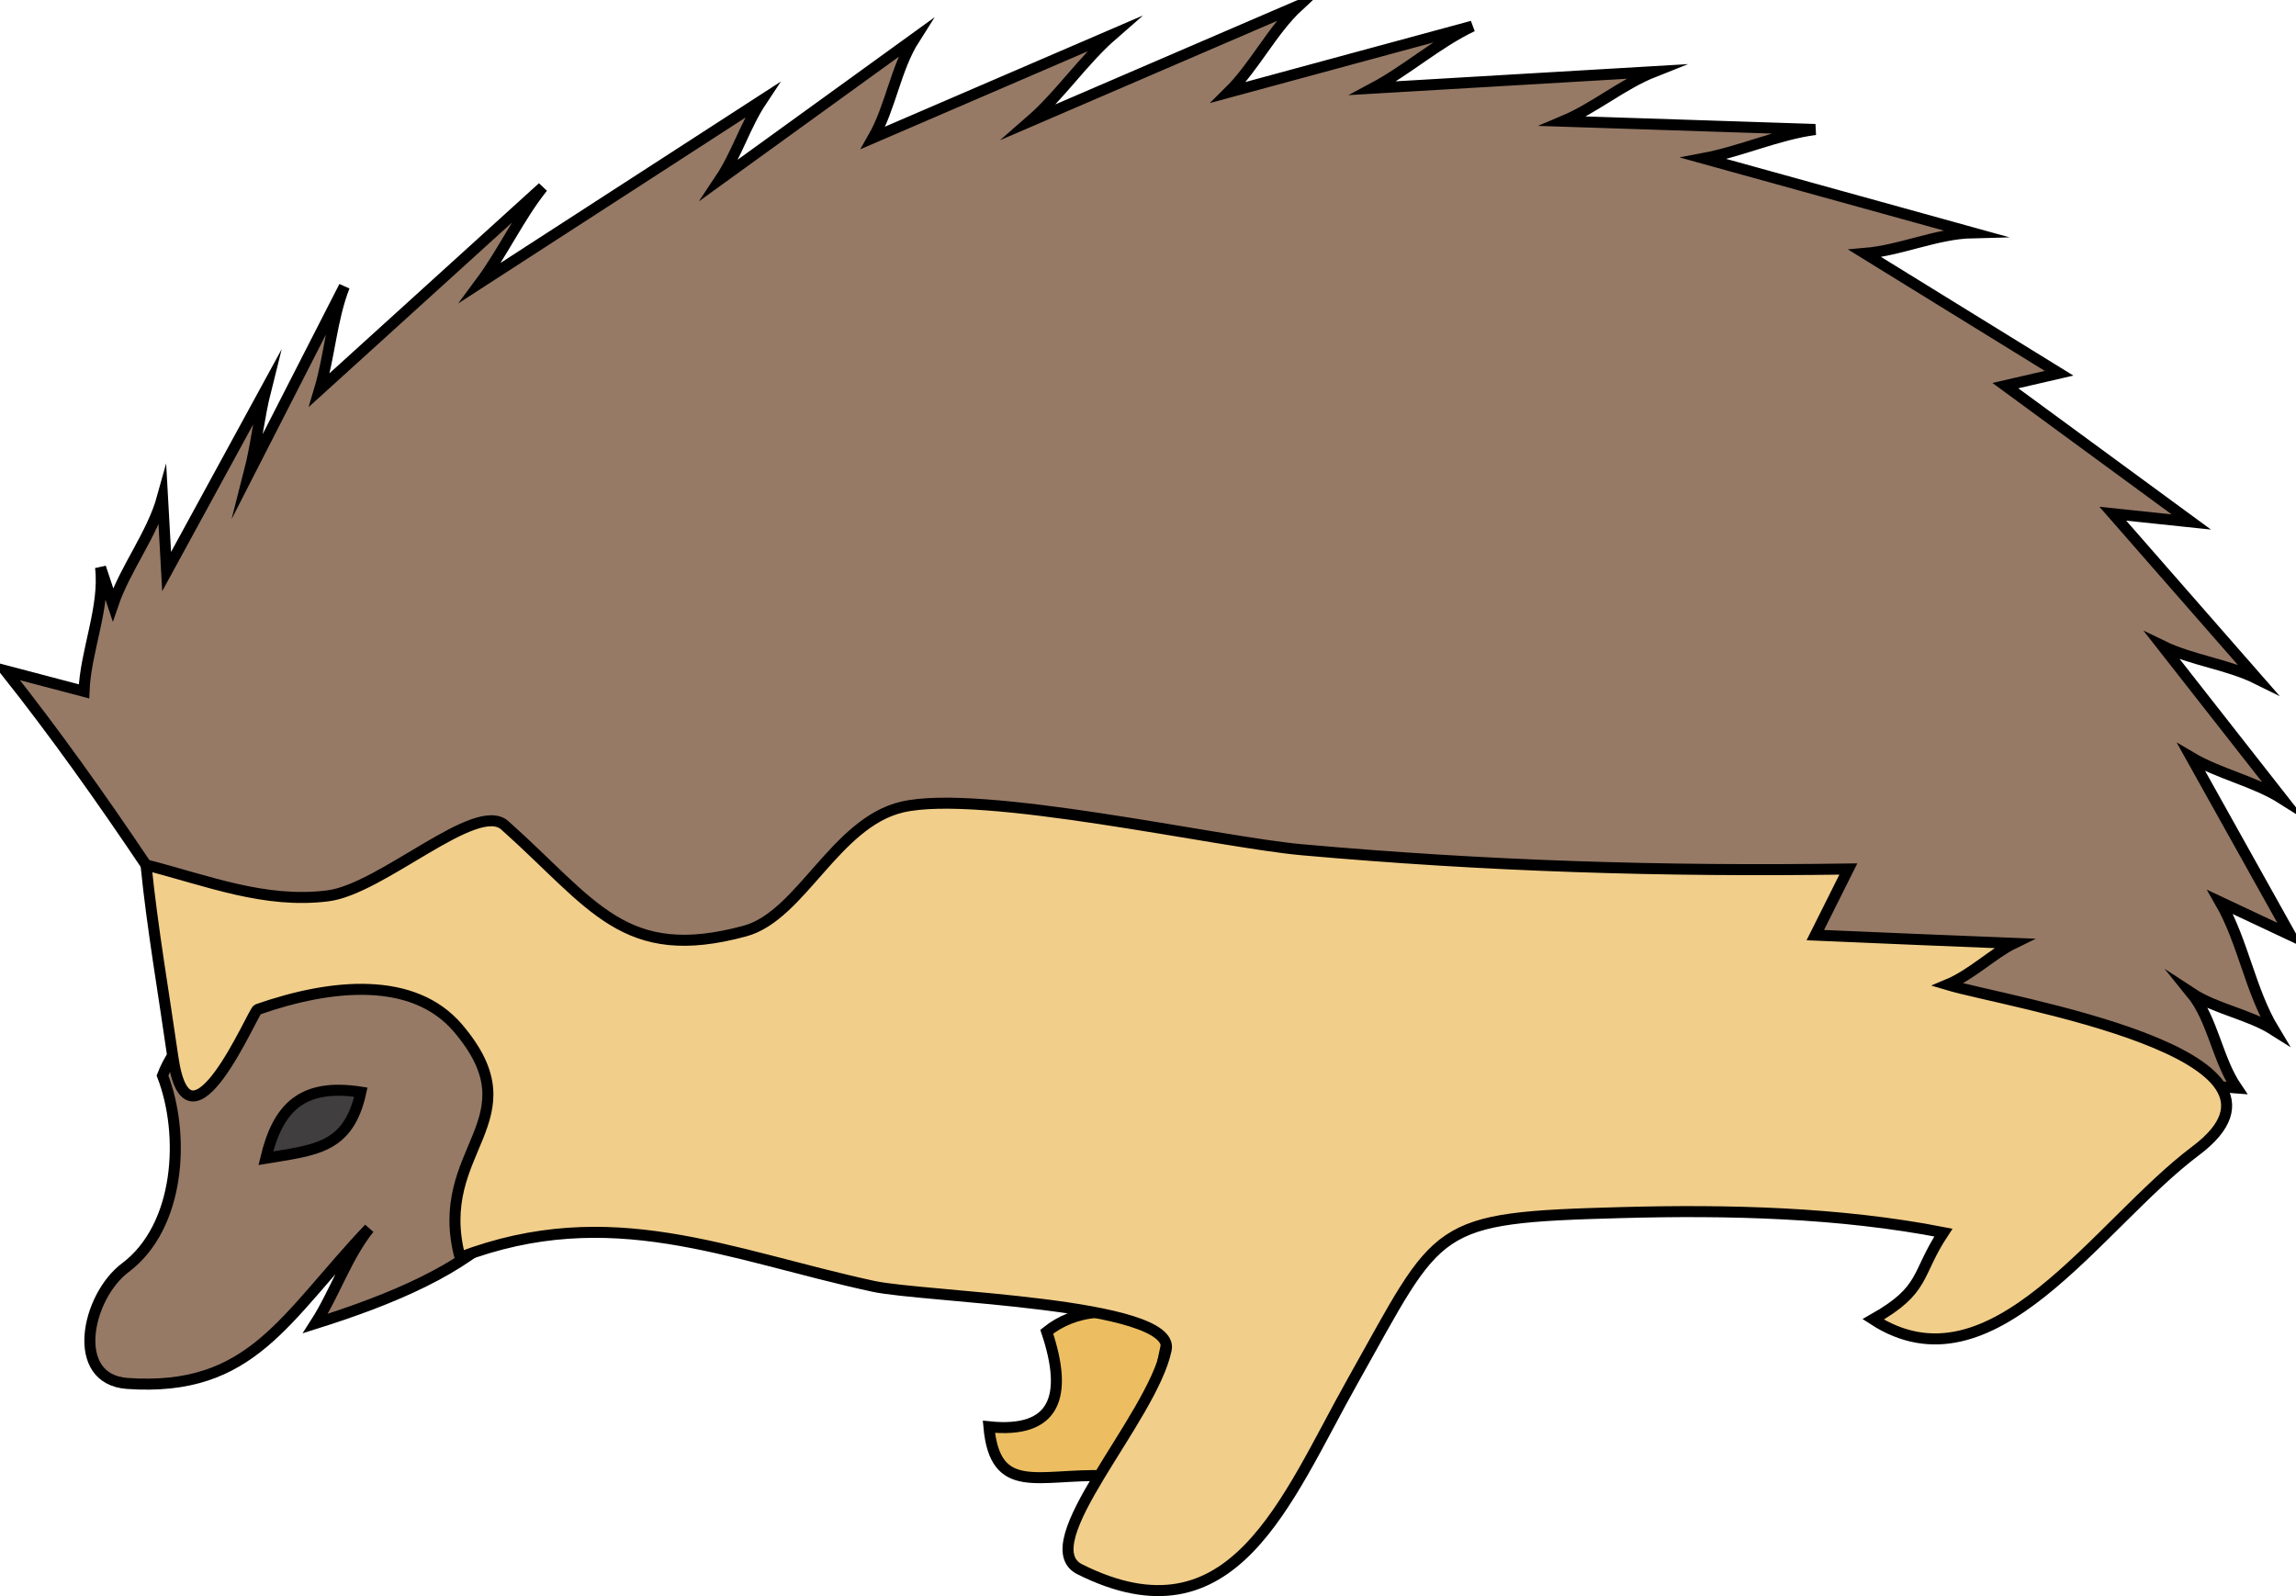 <svg xmlns="http://www.w3.org/2000/svg" xmlns:xlink="http://www.w3.org/1999/xlink" version="1.1" id="Layer_1" x="0px" y="0px" enable-background="new 0 0 822.05 841.89" xml:space="preserve" viewBox="202.31 277.16 416.75 289.74">
<path fill-rule="evenodd" clip-rule="evenodd" fill="#967A66" stroke="#000000" stroke-width="2" stroke-linecap="square" stroke-miterlimit="10" d="  M228.807,434.164c-8.082-12.039-16.489-23.885-25.5-35.25c4.75,1.25,9.5,2.5,14.25,3.75c0.253-7.219,3.879-15.366,3-22.5  c0.75,2.25,1.5,4.5,2.25,6.75c2.285-6.7,7.115-12.69,9-19.5c0.25,4.5,0.5,9,0.75,13.5c6-11,12-22,18-33  c-1.242,4.938-1.733,10.068-3,15c5.75-11.25,11.5-22.5,17.25-33.75c-2.312,5.916-2.677,12.654-4.5,18.75  c13.5-12.25,27-24.5,40.5-36.75c-4.268,5.336-7.179,11.757-11.25,17.25c17-11,34-22,51-33c-2.955,4.448-4.541,9.806-7.5,14.25  c11.75-8.5,23.5-17,35.25-25.5c-3.445,5.404-4.315,12.426-7.5,18c14.5-6.25,29-12.5,43.5-18.75c-5.443,4.741-9.556,11.01-15,15.75  c16.25-7,32.501-14,48.752-21c-4.907,4.548-7.982,11.046-12.75,15.75c14.75-4,29.5-8,44.25-12c-6.348,3.016-11.793,7.939-18,11.25  c17-1,34-2,51-3c-5.784,2.291-10.762,6.586-16.5,9c15.25,0.5,30.5,1,45.75,1.5c-6.858,0.919-13.442,3.963-20.25,5.25  c16.25,4.5,32.5,9,48.75,13.5c-6.527,0.157-12.981,3.201-19.5,3.75c11.75,7.25,23.5,14.5,35.25,21.75c-3.25,0.75-6.5,1.5-9.75,2.25  c11.25,8.25,22.5,16.5,33.75,24.75c-4.75-0.5-9.5-1-14.25-1.5c8.75,10,17.5,20,26.25,30c-5.412-2.686-11.814-3.359-17.25-6  c7.25,9.25,14.5,18.5,21.75,27.75c-5.06-3.203-11.338-4.455-16.5-7.5c6,10.75,12,21.5,18,32.25c-4.25-2-8.5-4-12.75-6  c4.153,7.214,5.452,16.126,9.75,23.25c-4.576-2.906-10.471-3.776-15-6.75c3.912,4.81,4.739,12.111,8.25,17.25  c-69.895-5.22-139.789-10.438-209.684-15.658c-24.727-1.847-49.34-4.483-74.009-7.028  C297.092,449.137,249.451,454.278,228.807,434.164z"/>
<path fill-rule="evenodd" clip-rule="evenodd" fill="#967A66" stroke="#000000" stroke-width="2" stroke-linecap="square" stroke-miterlimit="10" d="  M231.807,472.414c4.139,10.7,3.239,27.384-6.75,34.875c-6.992,5.244-10.193,20.284,0.389,21.014  c22.632,1.561,28.45-11.895,43.861-28.139c-4.06,5.062-6.232,11.776-9.75,17.25c27.963-8.788,51.591-21.786,37.488-52.482  C288.02,445.29,240.155,450.572,231.807,472.414z"/>
<path fill-rule="evenodd" clip-rule="evenodd" fill="#403E3E" stroke="#000000" stroke-width="2" stroke-linecap="square" stroke-miterlimit="10" d="  M250.557,487.414c2.218-9.254,6.618-13.655,17.25-12C265.574,485.672,259.558,485.912,250.557,487.414z"/>
<path fill-rule="evenodd" clip-rule="evenodd" fill="#ECBE61" stroke="#000000" stroke-width="2" stroke-linecap="square" stroke-miterlimit="10" d="  M392.307,518.914c3.898,11.643,1.662,18.517-10.5,17.25c1.138,12.647,8.972,8.507,21,8.883c8.012,0.25,9.849-19.838,12.002-26.883  C404.662,513.639,397.152,515.019,392.307,518.914z"/>
<path fill-rule="evenodd" clip-rule="evenodd" fill="#F1CE8A" stroke="#000000" stroke-width="2" stroke-linecap="square" stroke-miterlimit="10" d="  M228.807,434.164c1.196,11.712,3.212,23.235,4.875,34.875c2.835,19.848,14.549-8.336,15.375-8.625  c13.581-4.761,28.352-6.043,36.375,3.375c14.335,16.828-4.816,21.948,0.375,41.625c27.381-10.397,48.564-0.491,75,5.25  c9.314,2.022,54.943,2.927,53.182,11.484c-2.594,12.592-24.665,35.399-15.682,39.891c27.86,13.931,37.419-12.646,49.502-34.125  c16.104-28.627,14.129-29.692,48.914-30.633c19.163-0.518,39.494-0.043,58.336,3.633c-5.055,7.641-3.121,10.312-12.75,15.75  c21.636,14.049,40.673-17.191,58.527-30.583c23.71-17.782-34.42-26.984-45.027-30.167c4.375-1.824,8.335-5.719,12-7.5  c-12-0.465-24.001-0.989-36-1.5c2-4,4-8,6-12c-33.688,0.488-65.67-0.496-99.217-3.501c-15.166-1.358-58.203-11.101-72.535-7.749  c-12.115,2.833-18.388,19.745-28.5,22.5c-22.002,5.995-27.511-4.814-43.614-19.176c-5.204-4.642-22.334,11.575-32.136,12.801  C250.351,441.22,240.06,437.057,228.807,434.164z"/>
</svg>